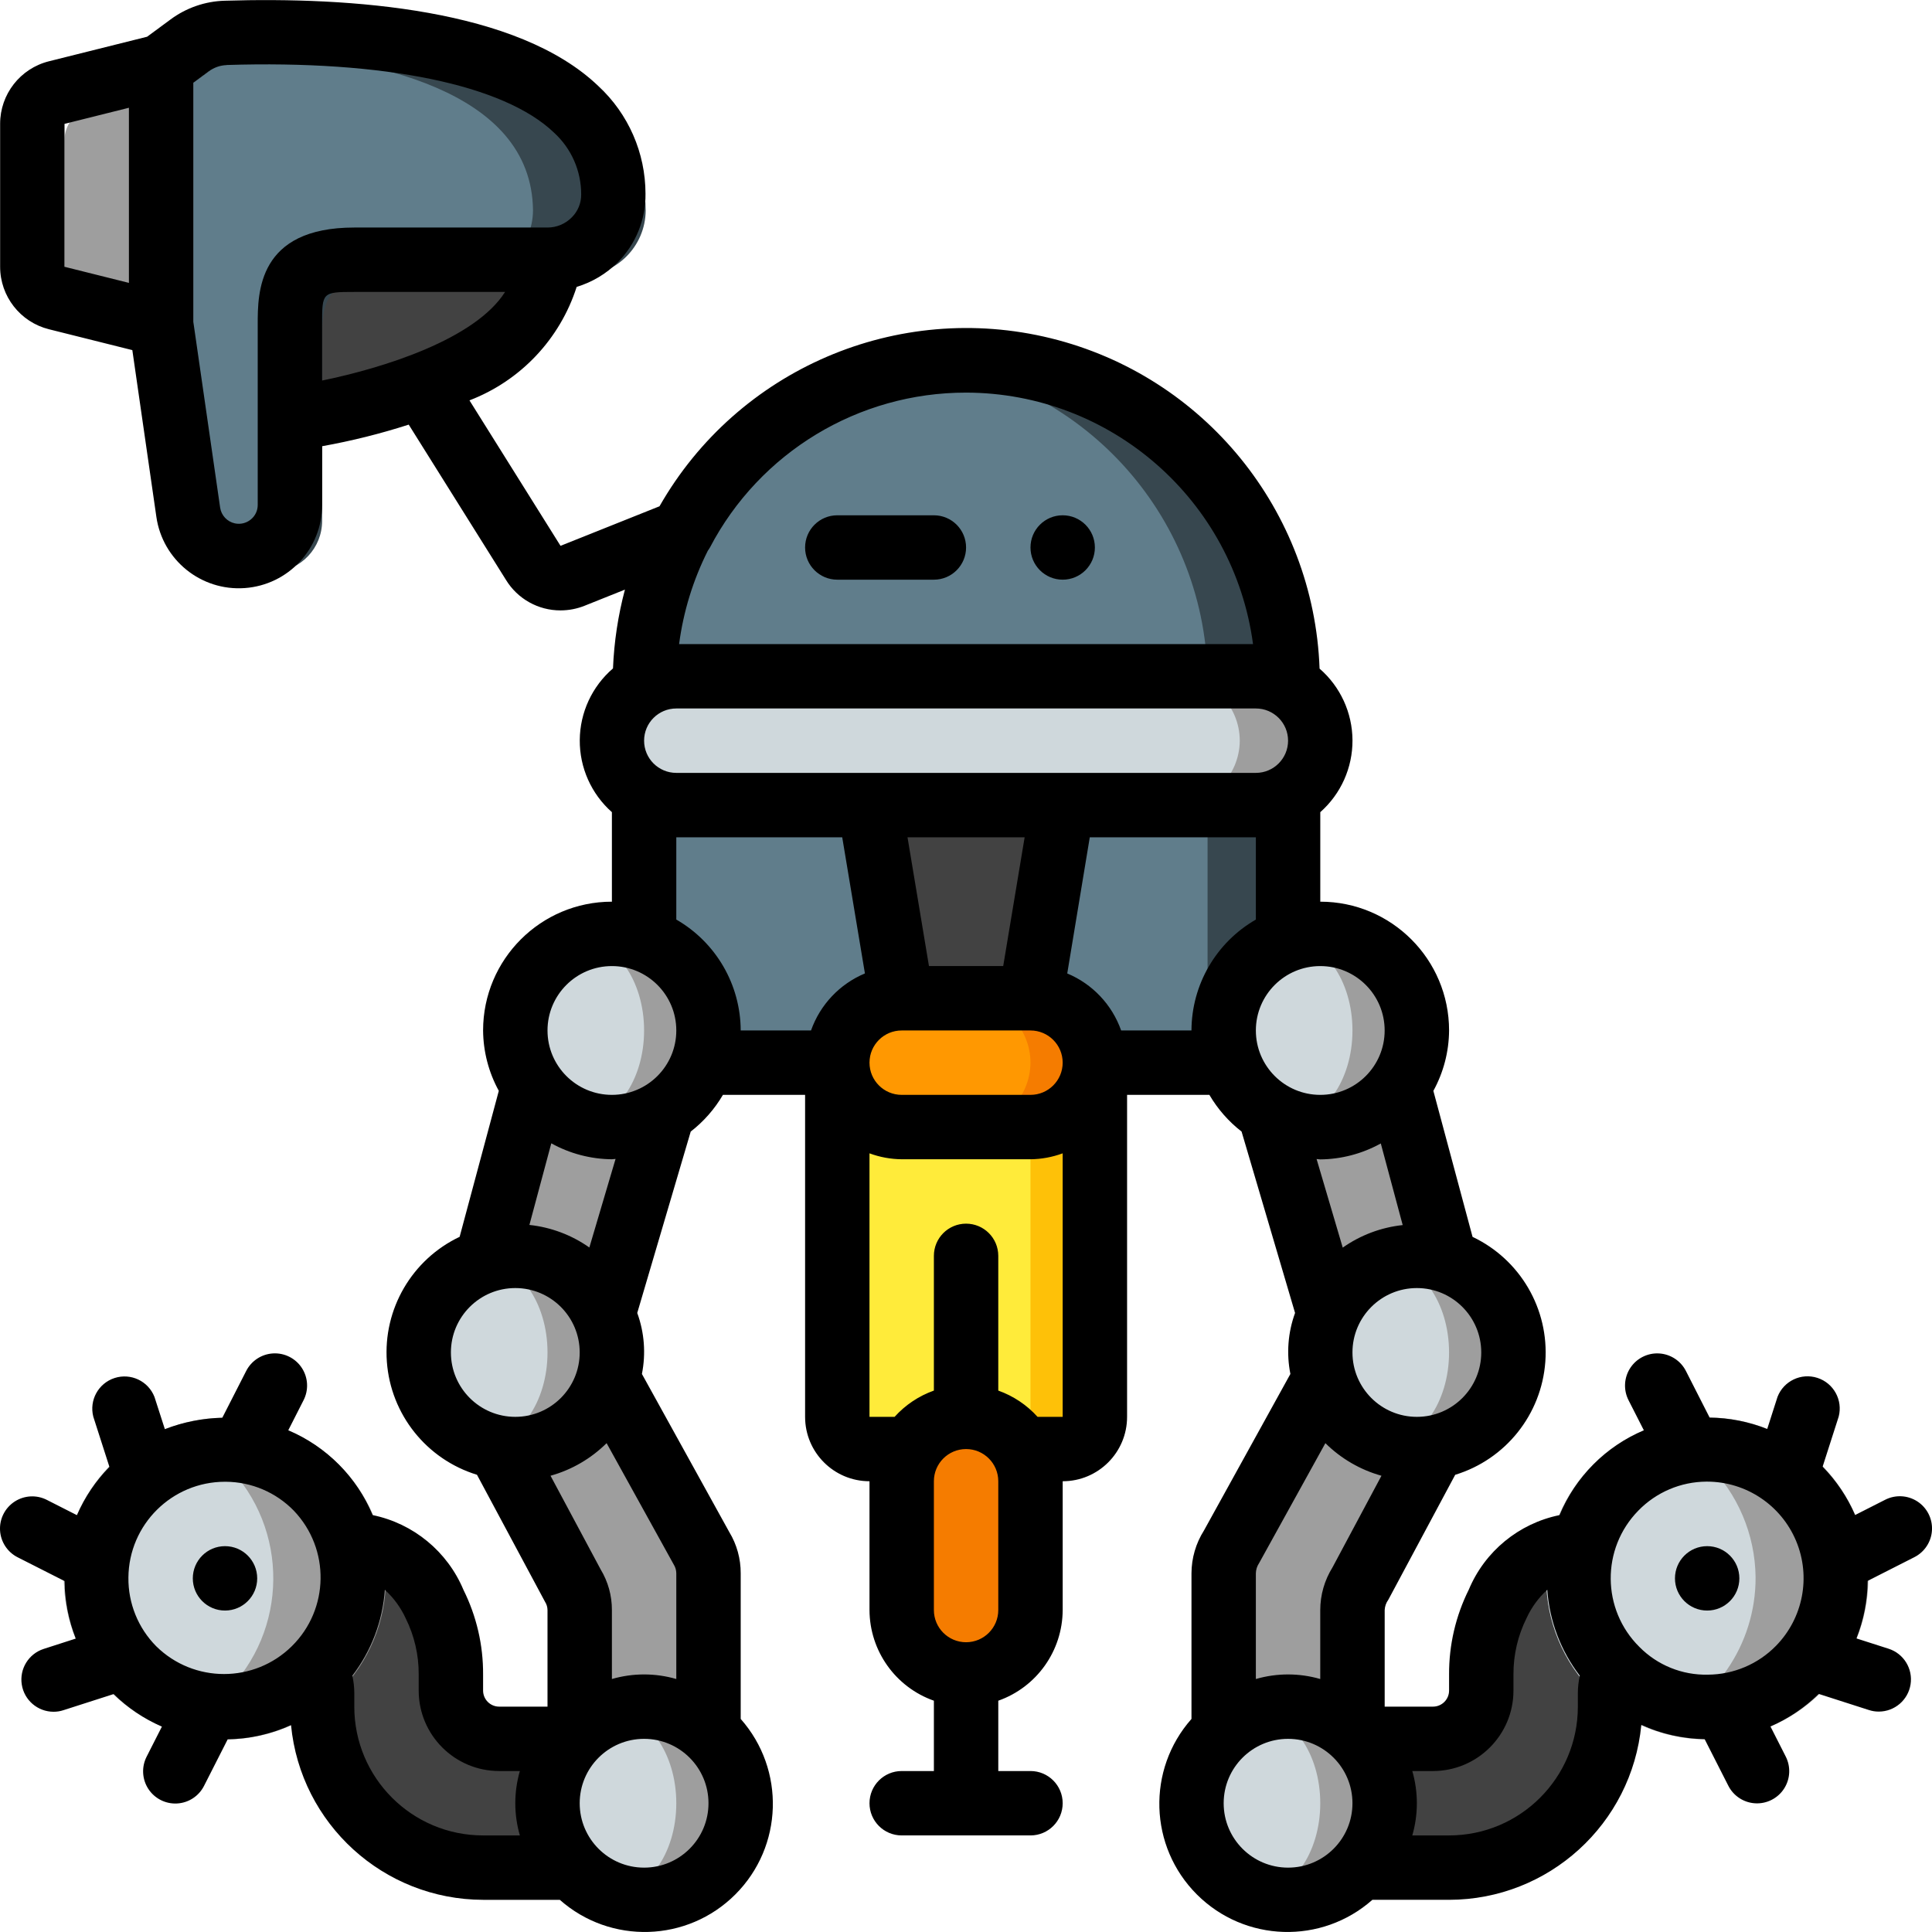 <svg height="512pt" viewBox="0 0 512.023 512" width="512pt" xmlns="http://www.w3.org/2000/svg"><path d="m290.168 281.617v93.867c0 4.715-3.82 8.535-8.535 8.535h-51.199c-4.715 0-8.535-3.82-8.535-8.535v-93.867zm0 0" fill="#fec108"/><path d="m273.102 281.617v93.867c0 4.715-3.824 8.535-8.535 8.535h-34.133c-4.715 0-8.535-3.82-8.535-8.535v-93.867zm0 0" fill="#ffeb3a"/><path d="m418.168 409.617c-9.527.457-17.879 6.523-21.25 15.445-2.891 5.805-4.379 12.207-4.352 18.688v4.27c0 7.066-5.73 12.801-12.801 12.801h-19.371v34.133h23.637c23.566 0 42.668-19.105 42.668-42.668v-3.668c-.023-1.336.18-2.66.598-3.926h.086c.254-.77.512-1.535.852-2.305zm0 0" fill="#424242"/><path d="m482.336 387.859c-7.938-7.875-18.684-12.266-29.867-12.203h-.34c-4.992-.004-9.938.922-14.594 2.73-5.871 2.098-11.184 5.512-15.527 9.984-16.516 16.801-16.289 43.809.512 60.328 7.961 7.852 18.684 12.266 29.867 12.289h.426c17.27-.141 32.75-10.676 39.219-26.691 6.465-16.016 2.637-34.348-9.695-46.438zm0 0" fill="#9e9e9e"/><path d="m141.344 287.934-12.371 46.078 30.977 14.082 15.699-53.25zm0 0" fill="#9e9e9e"/><path d="m370.723 287.934 12.371 46.078-30.977 14.082-15.699-53.25zm0 0" fill="#9e9e9e"/><path d="m341.367 211.047v37.973l-15.531 32.598h-139.605l-15.531-32.598v-37.973zm0 0" fill="#37474f"/><path d="m320.031 211.047v70.57h-133.801l-15.531-32.598v-37.973zm0 0" fill="#607d8b"/><path d="m341.367 180.84v.684h-170.668v-.684c0-13.855 3.367-27.504 9.812-39.766h.086c18.32-34.645 57.883-52.355 95.926-42.945 38.043 9.41 64.785 43.523 64.844 82.711zm0 0" fill="#37474f"/><path d="m320.031 180.84v.684h-149.332v-.684c0-13.855 3.367-27.504 9.812-39.766h.086c12.992-24.652 37.203-41.41 64.855-44.887 42.625 5.414 74.578 41.684 74.578 84.652zm0 0" fill="#607d8b"/><path d="m149.367 68.797c0 16.469-16.469 26.879-33.195 33.367-11.352 4.148-23.105 7.094-35.07 8.789v-25.09c0-8.531 0-17.066 17.066-17.066zm0 0" fill="#424242"/><path d="m349.898 196.285c-.07 9.398-7.668 16.996-17.066 17.066h-153.598c-9.414-.027-17.039-7.652-17.066-17.066.066-9.398 7.668-16.996 17.066-17.066h153.598c9.414.027 17.039 7.652 17.066 17.066zm0 0" fill="#9e9e9e"/><path d="m328.566 196.285c-.07 9.398-7.672 16.996-17.066 17.066h-132.266c-9.414-.027-17.039-7.652-17.066-17.066.066-9.398 7.668-16.996 17.066-17.066h132.266c9.414.027 17.039 7.652 17.066 17.066zm0 0" fill="#cfd8dc"/><path d="m273.102 264.551h-34.137l-8.531-51.199h51.199zm0 0" fill="#424242"/><path d="m187.766 273.086c0 14.137-11.461 25.598-25.598 25.598-2.918.02-5.809-.5-8.535-1.535-10.223-3.582-17.066-13.23-17.066-24.062 0-10.832 6.844-20.484 17.066-24.066 2.727-1.031 5.617-1.551 8.535-1.535 14.137 0 25.598 11.461 25.598 25.602zm0 0" fill="#9e9e9e"/><path d="m170.699 273.086c0-13.293-7.641-24.066-17.066-24.066-9.426 0-17.066 10.773-17.066 24.066 0 13.289 7.641 24.062 17.066 24.062 9.426 0 17.066-10.773 17.066-24.062zm0 0" fill="#cfd8dc"/><path d="m93.898 409.617c9.527.457 17.875 6.523 21.25 15.445 2.887 5.805 4.379 12.207 4.352 18.688v4.27c0 7.066 5.73 12.801 12.801 12.801h19.371v34.133h-23.641c-23.562 0-42.664-19.105-42.664-42.668v-3.668c.023-1.336-.18-2.66-.598-3.926h-.086c-.258-.77-.512-1.535-.852-2.305zm0 0" fill="#424242"/><g fill="#9e9e9e"><path d="m153.633 458.855v-32.172c-.004-2.387-.684-4.723-1.961-6.738l-19.457-36.355 28.926-18.09 24.664 44.629c1.277 2.051 1.957 4.414 1.961 6.828v41.898zm0 0"/><path d="m162.168 358.418c0 14.141-11.465 25.602-25.602 25.602-2.914.016-5.809-.504-8.535-1.535-10.223-3.582-17.066-13.234-17.066-24.066s6.844-20.48 17.066-24.062c2.727-1.035 5.621-1.555 8.535-1.535 14.137 0 25.602 11.461 25.602 25.598zm0 0"/><path d="m196.301 477.887c0 14.137-11.461 25.598-25.602 25.598-2.914.02-5.809-.5-8.531-1.535-10.227-3.582-17.07-13.23-17.07-24.062 0-10.836 6.844-20.484 17.07-24.066 2.723-1.031 5.617-1.555 8.531-1.535 14.141 0 25.602 11.461 25.602 25.602zm0 0"/><path d="m90.059 388.371c-16.574-16.664-43.473-16.895-60.328-.512-8.074 7.957-12.676 18.785-12.801 30.121-.086 17.93 11.02 34.012 27.816 40.277 4.648 1.727 9.555 2.648 14.508 2.73h.426c11.191.031 21.938-4.391 29.867-12.289 16.801-16.52 17.027-43.527.512-60.328zm0 0"/></g><path d="m452.469 387.859c-4.223-4.211-9.32-7.445-14.934-9.473-5.871 2.098-11.184 5.512-15.527 9.984-16.516 16.801-16.289 43.809.512 60.328 4.242 4.211 9.332 7.469 14.934 9.559 16.797-6.266 27.902-22.348 27.816-40.277-.125-11.336-4.727-22.164-12.801-30.121zm0 0" fill="#cfd8dc"/><path d="m60.191 388.371c-4.352-4.422-9.625-7.832-15.445-9.984-5.617 2.059-10.738 5.285-15.016 9.473-8.074 7.957-12.676 18.785-12.801 30.121-.086 17.93 11.02 34.012 27.816 40.277 5.602-2.09 10.691-5.348 14.934-9.559 16.801-16.52 17.027-43.527.512-60.328zm0 0" fill="#cfd8dc"/><path d="m375.5 273.086c0 14.137-11.461 25.598-25.602 25.598-2.914.02-5.805-.5-8.531-1.535-10.223-3.582-17.07-13.23-17.07-24.062 0-10.832 6.848-20.484 17.07-24.066 2.727-1.031 5.617-1.551 8.531-1.535 14.141 0 25.602 11.461 25.602 25.602zm0 0" fill="#9e9e9e"/><path d="m358.434 273.086c0-13.293-7.641-24.066-17.066-24.066-9.426 0-17.066 10.773-17.066 24.066 0 13.289 7.641 24.062 17.066 24.062 9.426 0 17.066-10.773 17.066-24.062zm0 0" fill="#cfd8dc"/><path d="m358.434 458.855v-32.172c.004-2.387.684-4.723 1.961-6.738l19.457-36.355-28.93-18.09-24.66 44.629c-1.277 2.051-1.957 4.414-1.961 6.828v41.898zm0 0" fill="#9e9e9e"/><path d="m401.102 358.418c0 14.141-11.465 25.602-25.602 25.602-2.914.016-5.809-.504-8.535-1.535-10.223-3.582-17.066-13.234-17.066-24.066s6.844-20.48 17.066-24.062c2.727-1.035 5.621-1.555 8.535-1.535 14.137 0 25.602 11.461 25.602 25.598zm0 0" fill="#9e9e9e"/><path d="m366.965 477.887c0 14.137-11.461 25.598-25.598 25.598-2.914.02-5.809-.5-8.535-1.535-10.223-3.582-17.066-13.23-17.066-24.062 0-10.836 6.844-20.484 17.066-24.066 2.727-1.031 5.621-1.555 8.535-1.535 14.137 0 25.598 11.461 25.598 25.602zm0 0" fill="#9e9e9e"/><path d="m145.102 358.418c0-13.289-7.645-24.062-17.07-24.062s-17.066 10.773-17.066 24.062c0 13.289 7.641 24.066 17.066 24.066s17.07-10.777 17.07-24.066zm0 0" fill="#cfd8dc"/><path d="m179.234 477.887c0-13.293-7.641-24.066-17.066-24.066s-17.066 10.773-17.066 24.066c0 13.289 7.641 24.062 17.066 24.062s17.066-10.773 17.066-24.062zm0 0" fill="#cfd8dc"/><path d="m384.031 358.418c0-13.289-7.641-24.062-17.066-24.062-9.426 0-17.066 10.773-17.066 24.062 0 13.289 7.641 24.066 17.066 24.066 9.426 0 17.066-10.777 17.066-24.066zm0 0" fill="#cfd8dc"/><path d="m349.898 477.887c0-13.293-7.641-24.066-17.066-24.066s-17.066 10.773-17.066 24.066c0 13.289 7.641 24.062 17.066 24.062s17.066-10.773 17.066-24.062zm0 0" fill="#cfd8dc"/><path d="m256.031 375.484c9.426 0 17.07 7.641 17.07 17.066v34.133c0 9.426-7.645 17.066-17.07 17.066s-17.066-7.641-17.066-17.066v-34.133c0-9.426 7.641-17.066 17.066-17.066zm0 0" fill="#f57c00"/><path d="m290.168 281.617c-.07 9.398-7.672 17-17.066 17.066h-34.137c-9.414-.027-17.035-7.652-17.066-17.066.07-9.395 7.672-16.996 17.066-17.066h34.137c9.41.027 17.035 7.652 17.066 17.066zm0 0" fill="#f57c00"/><path d="m273.102 281.617c-.07 9.398-7.672 17-17.07 17.066h-8.531c-9.414-.027-17.039-7.652-17.066-17.066.07-9.395 7.668-16.996 17.066-17.066h8.531c9.414.027 17.039 7.652 17.07 17.066zm0 0" fill="#ff9801"/><path d="m171.125 55.742c-.055 9.609-7.883 17.359-17.492 17.32h-51.199c-17.066 0-17.066 8.535-17.066 17.066v47.957c-.023 7.105-5.523 12.984-12.609 13.48-7.086.492-13.352-4.57-14.355-11.602l-2.902-20.137-4.266-29.699v-68.266l7.594-5.547c1.988-1.516 4.293-2.566 6.742-3.07.086 0 .086.086.168 0 .844-.172 1.703-.258 2.562-.258 26.793-.852 102.312 0 102.824 42.754zm0 0" fill="#37474f"/><path d="m141.258 55.742c-.055 9.609-7.883 17.359-17.492 17.32l-34.082-3.242c-17.066 0-19.055 66.73-19.055 75.266l-15.43-6.23-3.965-48.727v-68.266l7.594-5.547c1.988-1.516 4.293-2.566 6.742-3.07.086 0 .086.086.168 0 32.512 1.961 75.18 10.41 75.52 42.496zm0 0" fill="#607d8b"/><path d="m51.234 90.148-27.676-6.914c-3.797-.949-6.457-4.363-6.457-8.277v-37.879c0-3.914 2.66-7.324 6.457-8.277l27.676-6.922zm0 0" fill="#9e9e9e"/><path d="m68.164 418.289c0 4.711-3.82 8.531-8.535 8.531-4.711 0-8.531-3.82-8.531-8.531 0-4.715 3.82-8.535 8.531-8.535 4.715 0 8.535 3.82 8.535 8.535zm0 0"/><path d="m460.969 418.289c0 4.711-3.82 8.531-8.531 8.531-4.715 0-8.535-3.82-8.535-8.531 0-4.715 3.82-8.535 8.535-8.535 4.711 0 8.531 3.82 8.531 8.535zm0 0"/><path d="m290.168 145.086c0 4.711-3.82 8.531-8.535 8.531-4.711 0-8.531-3.82-8.531-8.531 0-4.715 3.82-8.535 8.531-8.535 4.715 0 8.535 3.82 8.535 8.535zm0 0"/><path d="m12.969 87.246 22.102 5.531 6.367 44.168c1.637 11.473 11.871 19.727 23.43 18.895 11.562-.828 20.512-10.453 20.5-22.043v-15.551c7.77-1.391 15.438-3.305 22.953-5.723l25.738 41.094c3.074 5.07 8.578 8.16 14.504 8.141 2.195-.004 4.367-.426 6.402-1.246l10.656-4.266c-1.812 6.824-2.875 13.828-3.164 20.883-5.539 4.758-8.75 11.68-8.805 18.984-.059 7.301 3.047 14.273 8.516 19.117v23.723c-18.852 0-34.137 15.281-34.137 34.133.043 5.594 1.473 11.094 4.164 16l-10.383 38.688c-12.645 6-20.305 19.148-19.285 33.105 1.016 13.957 10.504 25.855 23.883 29.957l18.023 33.641c.43.656.66 1.422.668 2.207v25.602h-12.801c-2.359 0-4.27-1.91-4.27-4.266v-4.27c.043-7.77-1.738-15.438-5.195-22.398-4.258-10.18-13.266-17.602-24.074-19.832-4.23-10.125-12.258-18.195-22.363-22.477l4.043-7.953c1.398-2.719 1.234-5.977-.43-8.543-1.664-2.566-4.574-4.043-7.629-3.875-3.051.168-5.781 1.957-7.156 4.688l-6.312 12.363c-5.211.129-10.359 1.148-15.223 3.023l-2.75-8.535c-1.641-4.207-6.273-6.406-10.57-5.02-4.297 1.387-6.77 5.879-5.645 10.25l4.27 13.297c-3.629 3.707-6.547 8.043-8.609 12.801l-7.953-4.039c-2.723-1.395-5.98-1.23-8.547.434-2.562 1.664-4.043 4.574-3.875 7.625.168 3.055 1.957 5.785 4.688 7.156l12.402 6.289c.047 5.223 1.055 10.387 2.977 15.242l-8.492 2.738c-4 1.285-6.469 5.293-5.816 9.445.648 4.152 4.227 7.211 8.43 7.211.891.004 1.773-.137 2.617-.418l13.289-4.266c3.703 3.629 8.043 6.551 12.801 8.617l-4.039 7.953c-1.395 2.723-1.23 5.98.434 8.547 1.664 2.562 4.574 4.043 7.625 3.875 3.055-.168 5.785-1.957 7.156-4.688l6.266-12.324c5.789-.098 11.5-1.379 16.777-3.77 2.535 26.23 24.555 46.266 50.906 46.316h20.328c13.445 11.891 33.824 11.266 46.516-1.426s13.316-33.066 1.426-46.516v-38.586c.02-3.859-1.027-7.648-3.031-10.949l-23.148-41.891c1.078-5.398.648-10.996-1.238-16.168l14.172-48.07c3.441-2.668 6.336-5.969 8.535-9.727h21.777v85.332c0 9.426 7.641 17.066 17.066 17.066v34.133c.043 10.812 6.875 20.43 17.066 24.031v18.637h-8.535c-4.711 0-8.531 3.82-8.531 8.535 0 4.711 3.82 8.531 8.531 8.531h34.137c4.711 0 8.531-3.82 8.531-8.531 0-4.715-3.82-8.535-8.531-8.535h-8.535v-18.637c10.191-3.602 17.023-13.219 17.066-24.031v-34.133c9.426 0 17.066-7.641 17.066-17.066v-85.332h21.812c2.199 3.758 5.094 7.059 8.531 9.727l14.176 48.07c-1.887 5.172-2.316 10.77-1.238 16.168l-22.902 41.48c-2.152 3.398-3.301 7.336-3.312 11.359v38.586c-11.891 13.449-11.266 33.824 1.426 46.516s33.07 13.316 46.516 1.426h20.324c26.387-.031 48.438-20.094 50.953-46.359 5.277 2.391 10.988 3.672 16.777 3.77l6.266 12.324c1.371 2.73 4.102 4.52 7.152 4.688 3.055.168 5.965-1.312 7.629-3.875 1.664-2.566 1.828-5.824.434-8.547l-4.039-7.953c4.758-2.066 9.094-4.988 12.801-8.617l13.285 4.266c.848.281 1.73.422 2.621.418 4.203 0 7.777-3.059 8.43-7.211.652-4.152-1.816-8.16-5.816-9.445l-8.535-2.738c1.922-4.855 2.93-10.02 2.977-15.242l12.359-6.277c2.73-1.375 4.52-4.105 4.688-7.156.168-3.055-1.312-5.965-3.875-7.629-2.566-1.664-5.824-1.828-8.547-.43l-7.953 4.035c-2.062-4.758-4.98-9.094-8.609-12.801l4.266-13.293c1.129-4.375-1.344-8.867-5.641-10.254s-8.93.812-10.57 5.02l-2.738 8.535c-4.855-1.934-10.023-2.957-15.25-3.02l-6.273-12.324c-1.371-2.73-4.102-4.52-7.156-4.688-3.051-.168-5.961 1.312-7.625 3.875-1.664 2.566-1.828 5.824-.434 8.543l4.047 7.953c-10.105 4.281-18.133 12.352-22.359 22.477-10.777 2.203-19.773 9.586-24.027 19.73-3.48 6.984-5.273 14.691-5.234 22.492v4.27c0 2.355-1.91 4.266-4.266 4.266h-12.801v-25.602c.047-.977.379-1.922.957-2.711l17.734-33.129c13.379-4.098 22.867-15.996 23.883-29.953 1.02-13.961-6.641-27.109-19.285-33.105l-10.387-38.691c2.695-4.906 4.129-10.41 4.164-16.008 0-18.852-15.281-34.133-34.133-34.133v-23.723c5.461-4.828 8.57-11.777 8.535-19.066-.039-7.285-3.215-14.203-8.723-18.977-1.516-41.82-30.59-77.559-71.223-87.551-40.637-9.996-82.969 8.18-103.711 44.527l-26.23 10.484-24.133-38.551c13.539-5.199 23.988-16.262 28.41-30.074 4.082-1.234 7.805-3.449 10.836-6.449 4.824-4.832 7.496-11.406 7.406-18.238-.008-10.828-4.527-21.168-12.477-28.523-21.441-20.566-65.695-23.648-99.055-22.633-5.168.148-10.172 1.879-14.328 4.957l-6.219 4.586-26.02 6.508c-7.609 1.898-12.945 8.738-12.938 16.582v37.879c.004 7.832 5.34 14.66 12.938 16.555zm328.398 109.039c0 4.711-3.82 8.535-8.535 8.535h-153.598c-4.715 0-8.535-3.824-8.535-8.535 0-4.715 3.82-8.535 8.535-8.535h153.598c4.715 0 8.535 3.82 8.535 8.535zm-102.402 76.801h34.137c4.711 0 8.531 3.82 8.531 8.531 0 4.715-3.82 8.535-8.531 8.535h-34.137c-4.711 0-8.531-3.82-8.531-8.535 0-4.711 3.82-8.531 8.531-8.531zm26.906-17.066h-19.676l-5.684-34.133h31.043zm-103.703 0c9.426 0 17.066 7.641 17.066 17.066 0 9.426-7.641 17.066-17.066 17.066s-17.066-7.641-17.066-17.066c0-9.426 7.641-17.066 17.066-17.066zm-25.602 85.332c9.426 0 17.066 7.641 17.066 17.066s-7.641 17.066-17.066 17.066c-9.426 0-17.066-7.641-17.066-17.066s7.641-17.066 17.066-17.066zm-102.535 76.73c.109-14.059 11.539-25.395 25.598-25.395h.215c6.801.039 13.297 2.805 18.039 7.68 9.652 10.117 9.406 26.109-.559 35.918-9.965 9.812-25.957 9.812-35.922 0-4.793-4.836-7.449-11.391-7.371-18.203zm59.867 34.203v-3.668c-.008-1.527-.184-3.047-.52-4.531 5.043-6.582 8.039-14.5 8.617-22.77 2.328 2.129 4.203 4.699 5.523 7.562 2.297 4.617 3.477 9.715 3.445 14.871v4.27c0 11.781 9.551 21.332 21.336 21.332h5.477c-1.613 5.574-1.613 11.492 0 17.066h-9.746c-18.848 0-34.133-15.281-34.133-34.133zm76.801 42.668c-9.426 0-17.066-7.641-17.066-17.066s7.641-17.066 17.066-17.066 17.066 7.641 17.066 17.066-7.641 17.066-17.066 17.066zm7.875-80.293c.43.691.656 1.484.66 2.297v28.008c-5.574-1.617-11.492-1.617-17.066 0v-18.281c.016-3.793-1.016-7.52-2.98-10.766l-13.285-24.824c5.609-1.562 10.727-4.539 14.863-8.637zm-22.383-84.059c-4.699-3.312-10.168-5.367-15.887-5.977l5.801-21.629c4.918 2.723 10.438 4.176 16.062 4.223.332 0 .637-.086.973-.094zm23.043-86.906v-21.809h43.973l6.016 36.086c-6.684 2.793-11.871 8.285-14.285 15.113h-18.637c-.039-12.141-6.543-23.34-17.066-29.391zm85.332 182.988c0 4.715-3.82 8.535-8.535 8.535-4.711 0-8.531-3.82-8.531-8.535v-34.133c0-4.711 3.82-8.531 8.531-8.531 4.715 0 8.535 3.82 8.535 8.531zm10.41-51.199c-2.84-3.148-6.418-5.539-10.41-6.961v-35.703c0-4.715-3.82-8.535-8.535-8.535-4.711 0-8.531 3.82-8.531 8.535v35.703c-3.992 1.422-7.57 3.812-10.41 6.961h-6.656v-69.836c2.73 1.012 5.617 1.543 8.531 1.57h34.137c2.91-.027 5.797-.559 8.531-1.57v69.836zm90.965-72.457 5.805 21.633c-5.719.609-11.188 2.664-15.891 5.973l-6.93-23.473c.332 0 .641.094.973.094 5.617-.051 11.133-1.504 16.043-4.227zm-32.254 111.227 17.57-31.797c4.137 4.098 9.254 7.07 14.863 8.637l-12.996 24.32c-2.105 3.383-3.223 7.285-3.227 11.27v18.281c-5.574-1.617-11.492-1.617-17.066 0v-28.008c.02-.965.316-1.902.855-2.703zm-9.387 63.633c0-9.426 7.641-17.066 17.066-17.066 9.426 0 17.066 7.641 17.066 17.066s-7.641 17.066-17.066 17.066c-9.426 0-17.066-7.641-17.066-17.066zm109.891-77.551c4.742-4.875 11.242-7.645 18.039-7.684h.215c10.297.023 19.578 6.215 23.559 15.711 3.977 9.5 1.875 20.457-5.332 27.812-4.75 4.848-11.242 7.598-18.031 7.637-6.812.16-13.387-2.504-18.168-7.355-10.02-9.91-10.145-26.059-.281-36.121zm-33.09 47.684v-4.27c-.027-5.195 1.172-10.328 3.496-14.973 1.305-2.832 3.164-5.371 5.469-7.469.578 8.273 3.578 16.191 8.621 22.777-.336 1.484-.512 3.004-.52 4.531v3.668c0 18.852-15.285 34.133-34.137 34.133h-9.742c1.613-5.574 1.613-11.492 0-17.066h5.477c11.781 0 21.336-9.551 21.336-21.332zm-25.602-72.535c-9.426 0-17.066-7.641-17.066-17.066s7.641-17.066 17.066-17.066 17.066 7.641 17.066 17.066-7.641 17.066-17.066 17.066zm-8.535-102.398c0 9.426-7.641 17.066-17.066 17.066-9.426 0-17.066-7.641-17.066-17.066 0-9.426 7.641-17.066 17.066-17.066 9.426 0 17.066 7.641 17.066 17.066zm-34.133-29.391c-10.523 6.051-17.027 17.25-17.066 29.391h-18.637c-2.41-6.832-7.598-12.324-14.285-15.113l5.973-36.086h44.016zm-76.801-139.656c38.453.066 70.941 28.535 76.051 66.645h-152.105c1.133-8.617 3.707-16.98 7.617-24.746.203-.273.387-.559.555-.852 13.219-25.258 39.379-41.074 67.883-41.047zm-170.664-3.199v-14.949c0-8.383 0-8.535 8.531-8.535h39.961c-7.977 12.598-32.348 20.172-48.492 23.484zm-25.312-83.625c41.816-1.324 73.535 5.23 86.762 17.918 4.613 4.207 7.234 10.172 7.211 16.418.016 2.262-.879 4.438-2.484 6.035-1.695 1.73-4.02 2.707-6.441 2.703h-51.203c-25.598 0-25.598 17.289-25.598 25.602v47.906c.012 1.512-.676 2.949-1.863 3.891-1.168.949-2.707 1.32-4.18 1.008-2.051-.441-3.613-2.109-3.918-4.184l-7.105-49.238v-63.352l4.102-3.027c1.371-1.02 3.016-1.598 4.719-1.656zm-42.953 15.598 17.066-4.266v46.41l-17.066-4.266zm0 0"/><path d="m221.898 153.617h25.602c4.711 0 8.531-3.82 8.531-8.531 0-4.715-3.82-8.535-8.531-8.535h-25.602c-4.711 0-8.531 3.82-8.531 8.535 0 4.711 3.82 8.531 8.531 8.531zm0 0"/></svg>